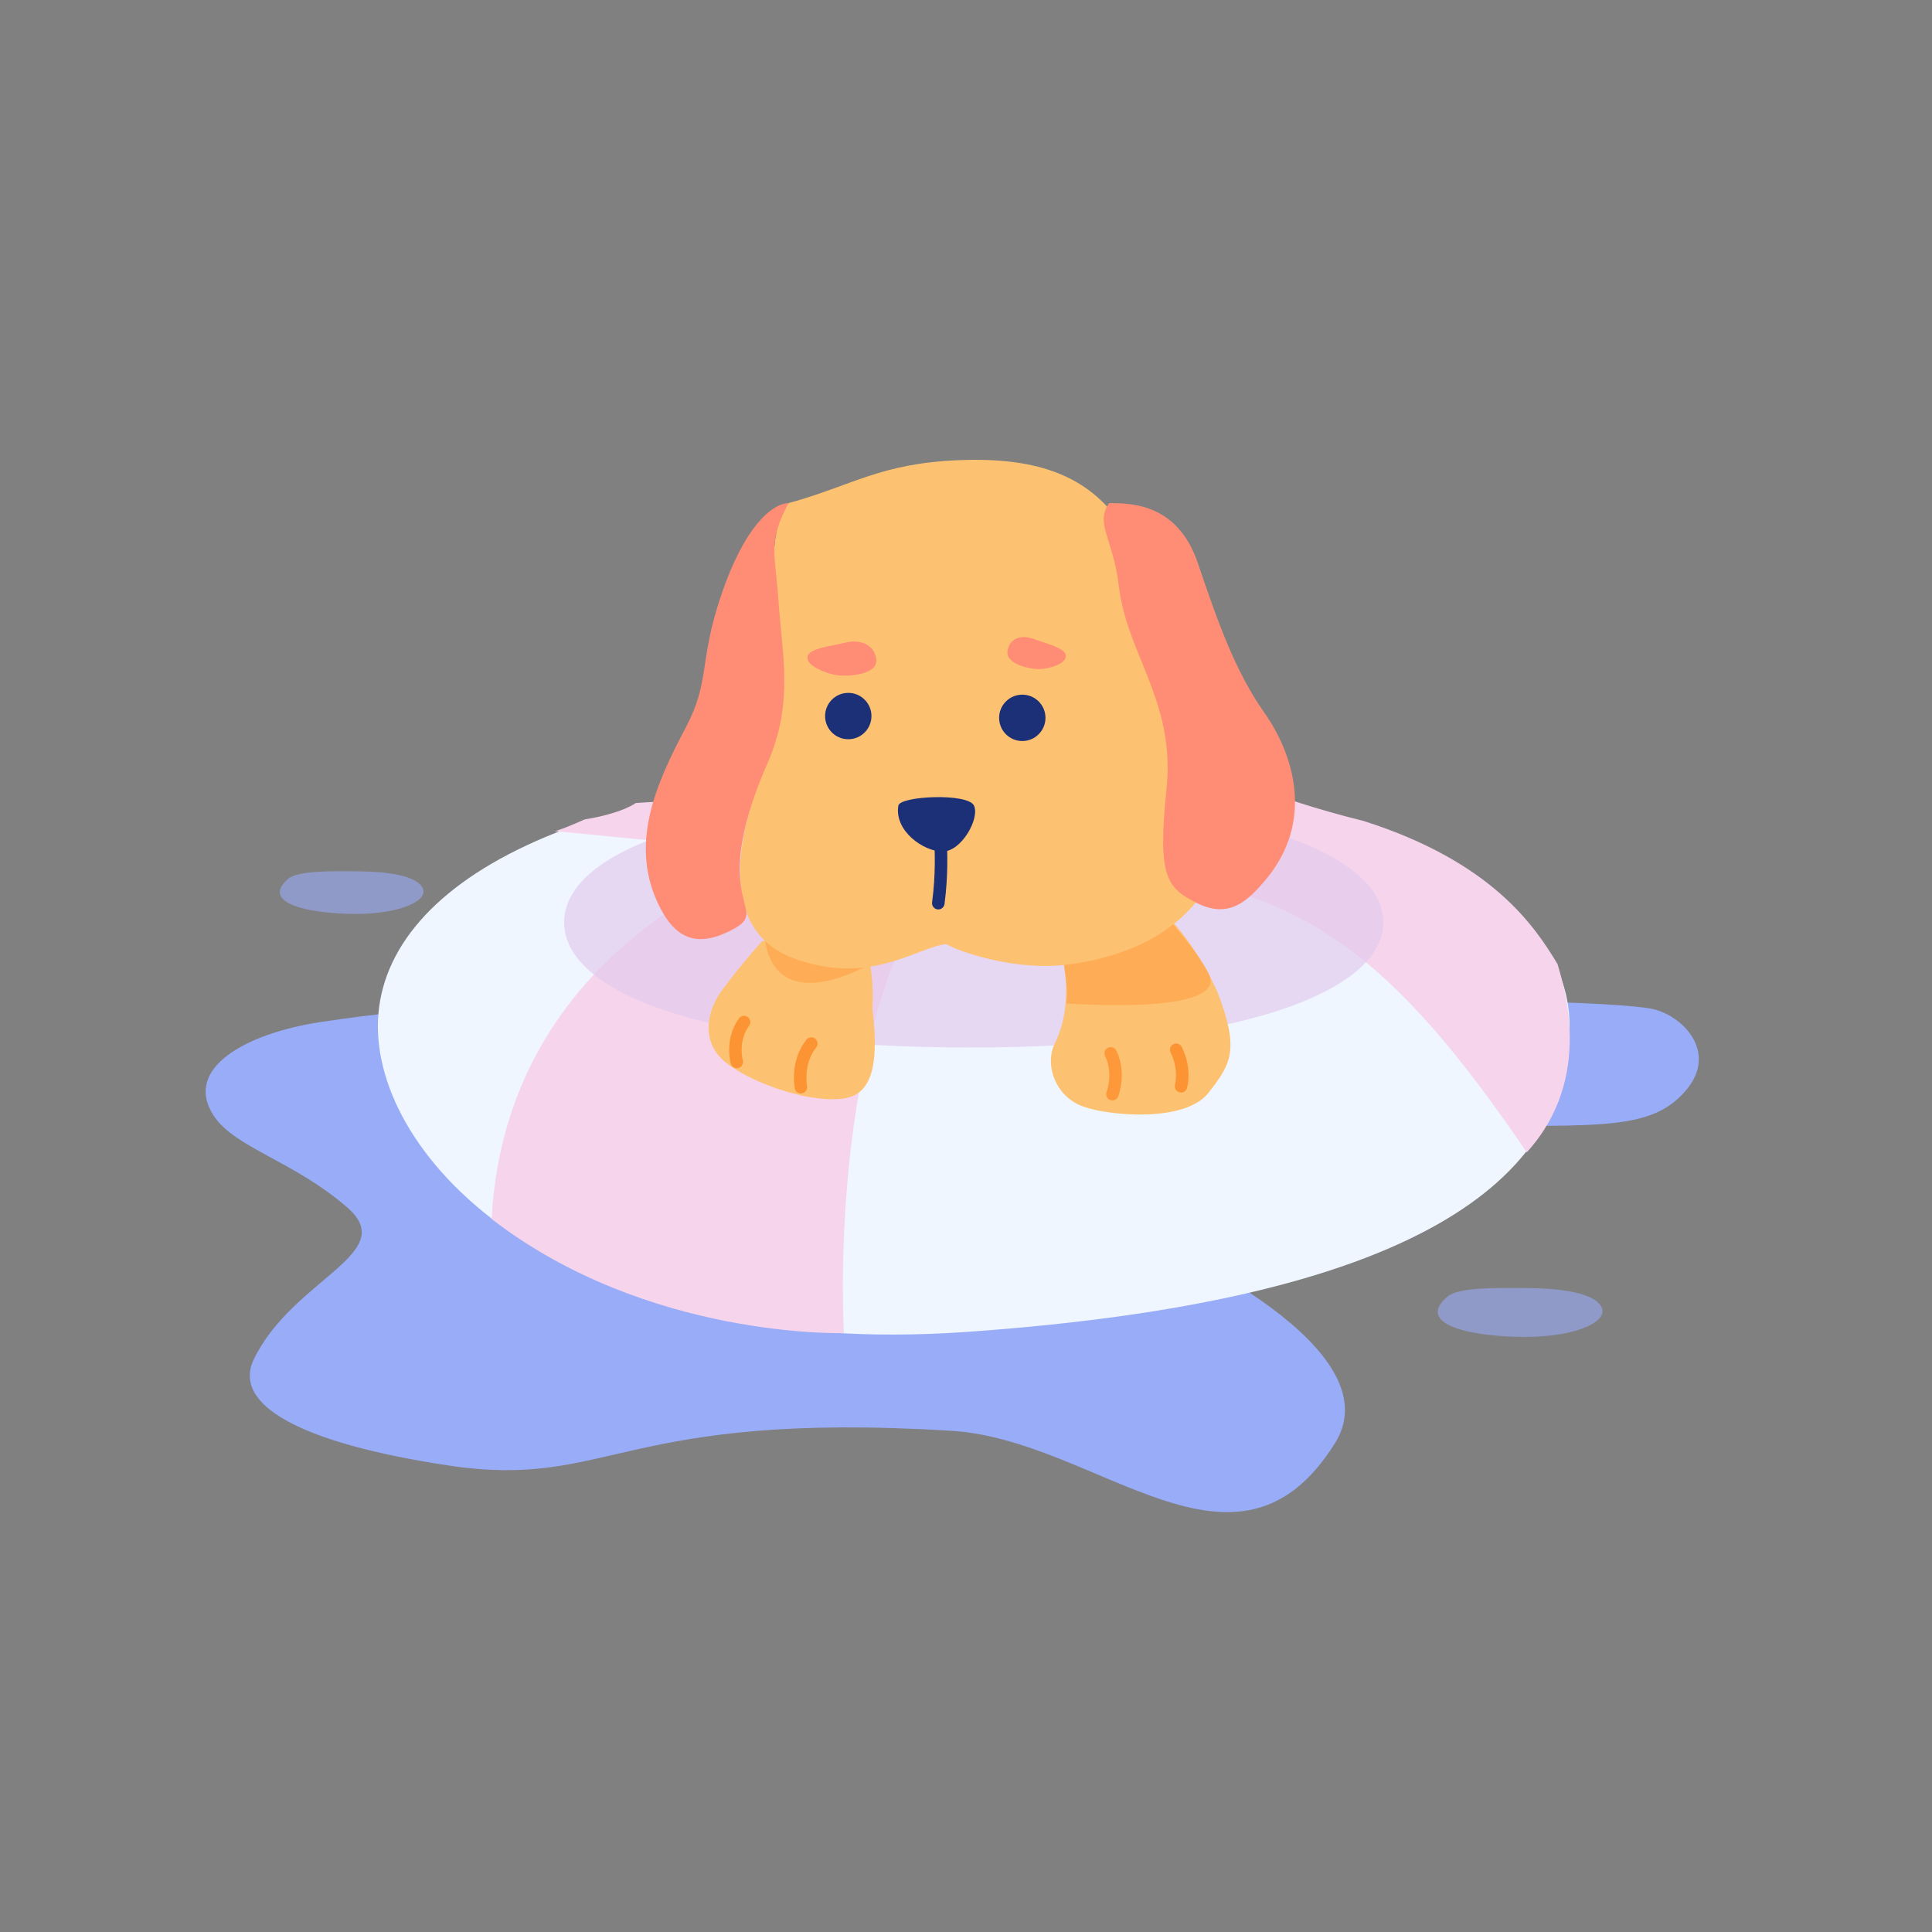 <svg xmlns="http://www.w3.org/2000/svg" viewBox="0 0 1080 1080" width="1080" height="1080" preserveAspectRatio="xMidYMid meet" style="width: 100%;height: 100%;transform: translate3d(0px, 0px, 0px);content-visibility: visible;"><rect x="0" y="0" width="1080" height="1080" fill="#808080" stroke="none"/><defs><clipPath id="__lottie_element_133"><rect width="1080" height="1080" x="0" y="0"></rect></clipPath></defs><g clip-path="url(#__lottie_element_133)"><g transform="matrix(1,0,0,1,0,-24)" opacity="1" style="display: block;"><g opacity="0.6" transform="matrix(1,0,0,1,239.047,528.05)"><path fill="rgb(153,172,248)" fill-opacity="1" d=" M-77.904,-12.821 C-72.471,-17.455 -53.536,-17 -42.459,-17 C-31.383,-17 -9.546,-16.509 -3.533,-8.888 C2.48,-1.267 -14.214,6.846 -40.046,6.846 C-65.878,6.846 -94.044,0.946 -77.904,-12.821z"></path></g><g opacity="1" transform="matrix(1,0,0,1,889.848,627.082)"><path fill="rgb(153,172,248)" fill-opacity="1" d=" M-31.792,-43.208 C-31.792,-43.208 15.555,-42.195 32.631,-39.312 C49.706,-36.429 71.438,-15.432 52.422,6.67 C33.406,28.772 5.247,26.194 -74.569,26.194 C-60.898,-17.642 -31.792,-43.208 -31.792,-43.208z"></path></g><g opacity="1" transform="matrix(1,0,0,1,417.716,703.099)"><path fill="rgb(153,172,248)" fill-opacity="1" d=" M-154.897,-113.926 C-154.897,-113.926 -170.639,-118.053 -238.614,-107.75 C-280.376,-101.42 -315.931,-81.725 -297.989,-55.035 C-286.152,-37.427 -253.427,-30.008 -223.645,-4.175 C-193.863,21.657 -253.76,35.463 -275.76,80.579 C-288.116,105.918 -250.807,127.519 -166.787,140.15 C-76.696,153.694 -71.451,109.304 114.122,120.731 C196.296,125.791 273.484,215.883 328.584,127.573 C356.869,82.24 272.316,29.247 175.078,-9.212 C23.257,-40.142 -154.897,-113.926 -154.897,-113.926z"></path></g><g opacity="1" transform="matrix(1,0,0,1,544.329,597.681)"><path fill="rgb(239,246,255)" fill-opacity="1" d=" M333.09,0 C333.09,78.933 260.762,152.429 -4.508,170.902 C-222.672,186.095 -333.089,78.933 -333.089,0 C-333.089,-78.933 -221.727,-142.92 -3.035,-142.92 C215.657,-142.92 333.09,-78.933 333.09,0z"></path></g><g opacity="1" transform="matrix(1,0,0,1,570.474,595.717)"><path fill="rgb(245,212,236)" fill-opacity="1" d=" M-131.05,-94.547 C-131.05,-94.547 -287.017,-50.885 -295.654,109.668 C-208.675,176.973 -98.734,173.487 -98.734,173.487 C-98.734,173.487 -108.766,4.847 -44.479,-83.844 C-19.093,-83.023 35.563,-87.673 58.779,-85.268 C157.743,-75.017 208.023,-37.727 282.997,72.442 C321.017,30.683 303.344,-21.354 300.23,-32.745 C287.389,-54 263.825,-89.836 191.787,-112.796 C139.227,-125.756 102.622,-143.052 102.622,-143.052 C102.622,-143.052 -215.112,-122.818 -215.112,-122.818 C-215.112,-122.818 -222.42,-117.081 -243.595,-113.668 C-260.513,-106.19 -260.797,-107.167 -260.797,-107.167 C-260.797,-107.167 -131.05,-94.547 -131.05,-94.547z"></path></g><g opacity="0.7" transform="matrix(1,0,0,1,544.33,539.614)"><path fill="rgb(226,202,236)" fill-opacity="1" d=" M228.96,0 C228.96,38.63 148.238,69.947 -2.087,69.947 C-152.412,69.947 -228.96,38.63 -228.96,0 C-228.96,-38.631 -152.412,-69.947 -2.087,-69.947 C148.238,-69.947 228.96,-38.631 228.96,0z"></path></g><g opacity="1" transform="matrix(1,0,0,1,651.672,580.041)"><path fill="rgb(253,194,113)" fill-opacity="1" d=" M-57.6,-20 C-57.6,-20 -51.172,5.459 -61.959,27.08 C-68.02,39.228 -61.639,57.16 -45.959,62.6 C-30.28,68.04 11.001,71.24 23.8,54.92 C36.6,38.6 41.328,30.959 28.921,-1.48 C9.828,-43.041 -16.32,-59.24 -16.32,-59.24 C-16.32,-59.24 -57.6,-20 -57.6,-20z"></path></g><g opacity="1" transform="matrix(1,0,0,1,676.036,548.968)"><path fill="rgb(254,173,86)" fill-opacity="1" d=" M-80.019,35.909 C-80.019,35.909 12.329,43.162 -0.49,19.04 C-7.536,5.782 -17.786,-4.718 -24.311,-13.48 C-74.813,-10.977 -81.671,11.35 -81.671,11.35 C-81.671,11.35 -80.615,18.14 -79.856,24.697 C-79.036,31.782 -80.019,35.909 -80.019,35.909z"></path></g><g opacity="1" transform="matrix(1,0,0,1,483.69,570.041)"><path fill="rgb(253,194,113)" fill-opacity="1" d=" M-57.6,-20 C-57.6,-20 -67.689,-9.041 -79.775,7.038 C-87.932,17.891 -92.072,34.492 -80.107,45.994 C-68.142,57.496 -34.161,70.389 -13.535,68.21 C-1.69,66.959 9.31,59.459 3.93,17.636 C5.31,-5.041 -0.32,-18.74 -0.32,-18.74 C-0.32,-18.74 -57.6,-20 -57.6,-20z"></path></g><g opacity="1" transform="matrix(1,0,0,1,489.267,540.931)"><path fill="rgb(254,173,86)" fill-opacity="1" d=" M-61.944,3.971 C-61.944,3.971 -63.256,54.158 -1.556,21.48 C-26.469,-22.521 -34.147,-23.348 -34.147,-23.348 C-34.147,-23.348 -61.944,3.971 -61.944,3.971z"></path></g><g opacity="1" transform="matrix(1,0,0,1,564.252,421.89)"><path fill="rgb(253,194,113)" fill-opacity="1" d=" M-28.268,-140.65 C18.439,-142.551 43.897,-130.309 61.177,-106.789 C78.458,-83.269 82.248,-80.89 103.698,-23.609 C109.722,-7.524 120.308,23.978 121.698,37.831 C127.748,98.11 92.748,133.109 33.378,141.23 C3.96,145.254 -28.252,134.109 -35.223,129.91 C-50.752,131.109 -77.979,153.859 -121.023,137.62 C-170.752,118.859 -144.752,48.609 -135.483,28.85 C-116.263,-12.12 -144.958,-88.168 -123.443,-116.65 C-87.72,-126.434 -72.477,-138.851 -28.268,-140.65z"></path></g><g opacity="1" transform="matrix(1,0,0,1,398.25,433.241)"><path fill="rgb(255,141,118)" fill-opacity="1" d=" M42.56,-128 C32.96,-127.68 17.741,-114.42 4.94,-76.66 C-7.86,-38.9 -0.97,-28.833 -15.06,-2.24 C-31.75,29.259 -47.25,63.759 -29.06,98.56 C-20.859,114.25 -9.75,120.676 9.161,111.46 C36.25,98.259 -5.25,99.759 31,16.84 C45.535,-16.409 38.92,-43.64 37,-72.44 C35.081,-101.24 30.75,-105.741 42.56,-128z"></path></g><g opacity="1" transform="matrix(1,0,0,1,538.689,427.781)"><path fill="rgb(28,48,119)" fill-opacity="1" d=" M-51.54,-3.5 C-51.54,3.658 -57.342,9.46 -64.5,9.46 C-71.657,9.46 -77.46,3.658 -77.46,-3.5 C-77.46,-10.658 -71.657,-16.46 -64.5,-16.46 C-57.342,-16.46 -51.54,-10.658 -51.54,-3.5z"></path></g><g opacity="1" transform="matrix(1,0,0,1,643.97,428.281)"><path fill="rgb(28,48,119)" fill-opacity="1" d=" M-59.54,-3 C-59.54,4.158 -65.342,9.96 -72.5,9.96 C-79.657,9.96 -85.46,4.158 -85.46,-3 C-85.46,-10.158 -79.657,-15.96 -72.5,-15.96 C-65.342,-15.96 -59.54,-10.158 -59.54,-3z"></path></g><g opacity="1" transform="matrix(1,0,0,1,538.372,387.533)"><path fill="rgb(255,141,118)" fill-opacity="1" d=" M-86.955,3.485 C-86.137,-1.239 -73.201,-2.359 -66.089,-4.233 C-58.977,-6.107 -50.035,-4.378 -48.546,4.721 C-47.057,13.821 -64.804,14.85 -70.807,13.858 C-76.812,12.866 -87.853,8.671 -86.955,3.485z"></path></g><g opacity="1" transform="matrix(1,0,0,1,639.903,387.207)"><path fill="rgb(255,141,118)" fill-opacity="1" d=" M-44.114,3.099 C-44.663,-1.211 -55.576,-3.494 -61.539,-5.873 C-67.501,-8.252 -75.119,-7.589 -76.655,0.409 C-78.192,8.408 -63.204,11.083 -58.093,10.788 C-52.982,10.493 -43.511,7.83 -44.114,3.099z"></path></g><g opacity="1" transform="matrix(1,0,0,1,623.29,480.081)"><path fill="rgb(28,48,119)" fill-opacity="1" d=" M-121.101,-5.74 C-120.185,-11.141 -82.141,-12.94 -78.821,-5.74 C-75.5,1.46 -85.821,19.94 -96.38,19.94 C-106.941,19.94 -123.5,8.42 -121.101,-5.74z"></path></g><g opacity="1" transform="matrix(1,0,0,1,627.113,496.521)"><path stroke-linecap="round" stroke-linejoin="miter" fill-opacity="0" stroke-miterlimit="10" stroke="rgb(28,48,119)" stroke-opacity="1" stroke-width="7" d=" M-101.191,1.64 C-101.191,1.64 -100.403,16.28 -102.597,32.36"></path></g><g opacity="1" transform="matrix(1,0,0,1,481.629,604.245)"><path stroke-linecap="round" stroke-linejoin="miter" fill-opacity="0" stroke-miterlimit="10" stroke="rgb(253,148,51)" stroke-opacity="1" stroke-width="7" d=" M-69.76,13.392 C-69.76,13.392 -73.129,1.254 -65.72,-8.893"></path></g><g opacity="1" transform="matrix(1,0,0,1,457.742,613.547)"><path stroke-linecap="round" stroke-linejoin="miter" fill-opacity="0" stroke-miterlimit="10" stroke="rgb(253,148,51)" stroke-opacity="1" stroke-width="7" d=" M-10.026,18.194 C-10.026,18.194 -12.743,4.453 -4.22,-6.195"></path></g><g opacity="1" transform="matrix(1,0,0,1,623.612,624.245)"><path stroke-linecap="round" stroke-linejoin="miter" fill-opacity="0" stroke-miterlimit="10" stroke="rgb(253,153,59)" stroke-opacity="1" stroke-width="7" d=" M-1.759,11.392 C-1.759,11.392 2.72,-0.579 -2.719,-11.393"></path></g><g opacity="1" transform="matrix(1,0,0,1,660.225,621.047)"><path stroke-linecap="round" stroke-linejoin="miter" fill-opacity="0" stroke-miterlimit="10" stroke="rgb(253,148,51)" stroke-opacity="1" stroke-width="7" d=" M-0.026,10.194 C-0.026,10.194 2.72,0.62 -2.72,-10.195"></path></g><g opacity="0.6" transform="matrix(1,0,0,1,872.896,754.863)"><path fill="rgb(153,172,248)" fill-opacity="1" d=" M-63.756,-6.071 C-57.526,-11.384 -35.815,-10.863 -23.114,-10.863 C-10.414,-10.863 14.624,-10.299 21.519,-1.561 C28.414,7.177 9.271,16.48 -20.348,16.48 C-49.967,16.48 -82.263,9.714 -63.756,-6.071z"></path></g><g opacity="1" transform="matrix(1,0,0,1,659.708,424.639)"><path fill="rgb(255,141,118)" fill-opacity="1" d=" M-39.699,-119.399 C-30.744,-119.101 -2.089,-121.19 9.852,-85.967 C21.791,-50.745 31.044,-25.074 47.163,-2.089 C63.282,20.894 75.651,58.73 47.163,91.937 C37.792,102.86 27.42,113.026 9.809,104.369 C-7.803,95.713 -12.698,89.385 -7.623,40.432 C-2.549,-8.522 -29.708,-34.64 -34.236,-72.736 C-37.414,-99.472 -47.759,-108.056 -39.699,-119.399z"></path></g></g></g></svg>